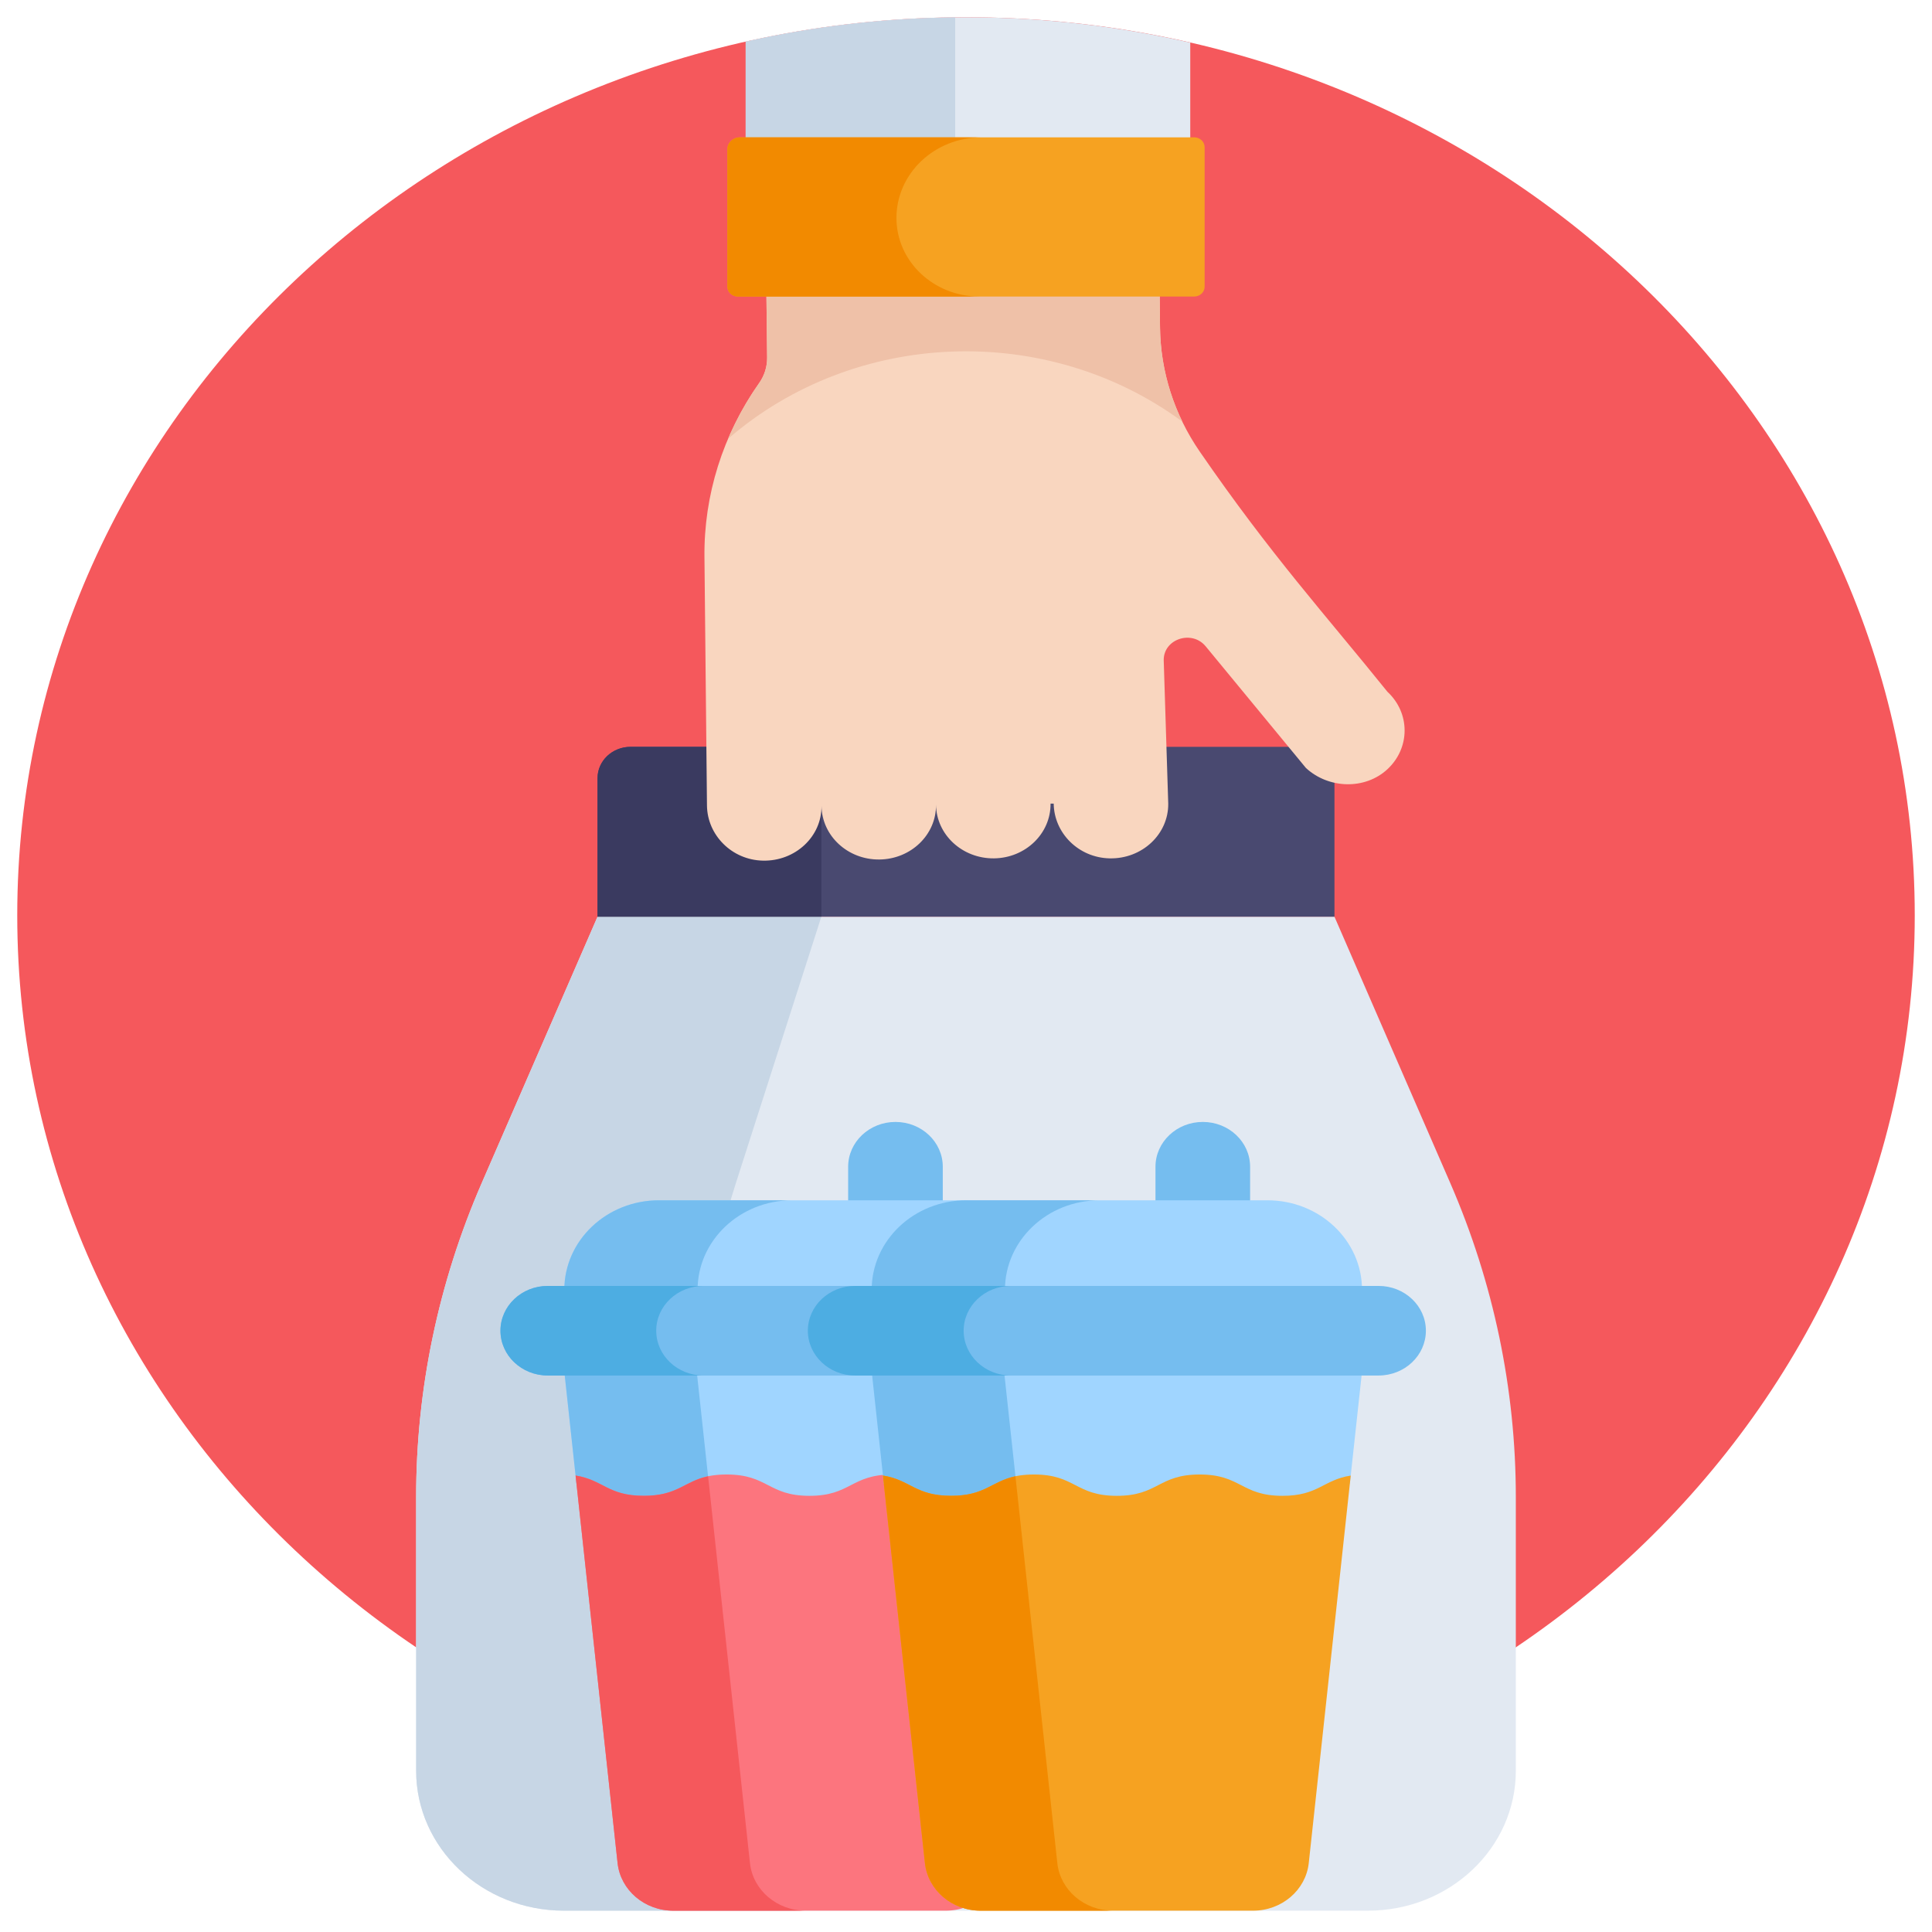 <svg width="56" height="56" viewBox="0 0 56 56" fill="none" xmlns="http://www.w3.org/2000/svg">
<g id="pickup">
<path id="Vector" d="M55.5 26.532C55.5 40.909 43.188 52.564 28 52.564C12.812 52.564 0.5 40.909 0.5 26.532C0.5 12.155 12.812 0.5 28 0.5C43.188 0.5 55.5 12.155 55.5 26.532Z" fill="#F5585C"/>
<path id="Vector_2" d="M42.036 34.289L38.68 26.571C37.493 26.571 18.506 26.571 17.32 26.571L13.964 34.289C12.708 37.176 12.062 40.268 12.062 43.39V51.326C12.062 53.566 13.981 55.382 16.347 55.382H39.652C42.018 55.382 43.937 53.566 43.937 51.326V43.39C43.937 40.268 43.291 37.176 42.036 34.289Z" fill="#E2E9F2"/>
<path id="Vector_3" d="M12.062 43.39V51.326C12.062 53.566 13.98 55.382 16.347 55.382H23.089C21.343 55.382 19.927 53.566 19.927 51.326V43.39C19.927 40.268 20.404 37.176 21.331 34.289L23.807 26.571C20.452 26.571 17.745 26.571 17.32 26.571L13.964 34.289C12.708 37.176 12.062 40.268 12.062 43.39Z" fill="#C7D6E5"/>
<path id="Vector_4" d="M37.722 21.647H18.278C17.748 21.647 17.32 22.053 17.32 22.554V26.571H38.68V22.554C38.68 22.053 38.251 21.647 37.722 21.647Z" fill="#494970"/>
<path id="Vector_5" d="M24.765 21.647H18.278C17.748 21.647 17.32 22.053 17.32 22.554V26.571H23.807V22.554C23.807 22.053 24.235 21.647 24.765 21.647Z" fill="#3A3A60"/>
<path id="Vector_6" d="M33.612 8.369H22.213L22.236 10.367C22.238 10.629 22.158 10.886 22.004 11.104C20.951 12.597 20.399 14.355 20.419 16.151L20.492 23.351C20.502 24.204 21.211 24.927 22.113 24.946C23.056 24.967 23.822 24.244 23.812 23.359C23.822 24.227 24.573 24.923 25.489 24.913C26.406 24.904 27.141 24.193 27.131 23.326C27.141 24.193 27.892 24.889 28.809 24.88C29.725 24.871 30.46 24.16 30.451 23.293H30.542C30.552 24.146 31.262 24.861 32.163 24.88C33.106 24.9 33.872 24.178 33.862 23.293L33.731 19.136C33.725 18.52 34.547 18.248 34.947 18.734L37.853 22.26C38.506 22.865 39.567 22.901 40.218 22.294C40.881 21.675 40.877 20.665 40.215 20.051C38.42 17.82 36.852 16.107 34.773 13.086C34.037 12.016 33.638 10.77 33.624 9.494L33.612 8.369Z" fill="#F9D6BF"/>
<path id="Vector_7" d="M34.5 1.234C32.416 0.756 30.24 0.5 28 0.5C25.801 0.5 23.664 0.746 21.614 1.207V4.206H34.5V1.234Z" fill="#E2E9F2"/>
<path id="Vector_8" d="M27.687 0.504C25.599 0.527 23.566 0.768 21.614 1.207V4.206H27.687V0.504Z" fill="#C7D6E5"/>
<path id="Vector_9" d="M21.106 12.717C24.788 9.531 30.346 9.332 34.269 12.219C33.856 11.367 33.635 10.439 33.624 9.494L33.612 8.369H22.213L22.236 10.367C22.238 10.629 22.158 10.886 22.004 11.104C21.645 11.613 21.346 12.154 21.106 12.717Z" fill="#EFC1A8"/>
<path id="Vector_10" d="M21.386 8.595H34.615C34.782 8.595 34.917 8.468 34.917 8.31V4.266C34.917 4.109 34.782 3.981 34.615 3.981H21.449C21.247 3.981 21.084 4.135 21.084 4.326V8.31C21.084 8.468 21.219 8.595 21.386 8.595Z" fill="#F6A221"/>
<path id="Vector_11" d="M25.984 6.318C25.984 5.027 27.089 3.981 28.453 3.981H21.449C21.247 3.981 21.084 4.135 21.084 4.326V8.31C21.084 8.468 21.219 8.595 21.386 8.595H28.39C27.061 8.595 25.984 7.576 25.984 6.318Z" fill="#F28A00"/>
<path id="Vector_12" d="M25.956 32.52C25.198 32.52 24.584 33.102 24.584 33.819V35.021H27.327V33.819C27.327 33.101 26.713 32.52 25.956 32.52Z" fill="#75BDEF"/>
<path id="Vector_13" d="M18.66 43.589C19.861 43.589 19.861 42.971 21.061 42.971C22.262 42.971 22.262 43.589 23.463 43.589C24.664 43.589 24.664 42.971 25.865 42.971C27.066 42.971 27.066 43.589 28.267 43.589C29.294 43.589 29.444 43.137 30.218 43.006L30.57 39.754C30.112 39.754 16.815 39.754 16.357 39.754L16.709 43.006C17.483 43.137 17.633 43.589 18.66 43.589Z" fill="#A0D5FF"/>
<path id="Vector_14" d="M18.66 43.589C19.659 43.589 19.827 43.161 20.548 43.017L20.195 39.754C18.116 39.754 16.511 39.754 16.357 39.754L16.709 43.006C17.483 43.137 17.633 43.589 18.66 43.589Z" fill="#75BDEF"/>
<path id="Vector_15" d="M27.826 34.791H19.1C17.585 34.791 16.357 35.953 16.357 37.388H30.57C30.57 35.953 29.341 34.791 27.826 34.791Z" fill="#A0D5FF"/>
<path id="Vector_16" d="M22.963 34.791H19.1C17.585 34.791 16.357 35.953 16.357 37.388H20.22C20.22 35.953 21.448 34.791 22.963 34.791Z" fill="#75BDEF"/>
<path id="Vector_17" d="M17.901 54.002C17.986 54.786 18.683 55.382 19.516 55.382H27.412C28.244 55.382 28.942 54.786 29.027 54.002L30.244 42.77C29.447 42.894 29.306 43.357 28.267 43.357C27.066 43.357 27.066 42.739 25.865 42.739C24.664 42.739 24.664 43.357 23.463 43.357C22.263 43.357 22.263 42.739 21.062 42.739C19.861 42.739 19.861 43.357 18.66 43.357C17.621 43.357 17.481 42.894 16.684 42.77L17.901 54.002Z" fill="#FC757E"/>
<path id="Vector_18" d="M19.515 55.382H23.353C22.521 55.382 21.823 54.786 21.738 54.002L20.524 42.79C19.824 42.939 19.648 43.357 18.66 43.357C17.621 43.357 17.481 42.895 16.684 42.769L17.901 54.002C17.986 54.786 18.683 55.382 19.515 55.382Z" fill="#F5585C"/>
<path id="Vector_19" d="M31.049 39.87H15.877C15.12 39.87 14.506 39.288 14.506 38.571C14.506 37.854 15.12 37.273 15.877 37.273H31.049C31.806 37.273 32.42 37.854 32.42 38.571C32.42 39.288 31.806 39.87 31.049 39.87Z" fill="#75BDEF"/>
<path id="Vector_20" d="M19.021 38.571C19.021 37.854 19.635 37.273 20.393 37.273H15.877C15.12 37.273 14.506 37.854 14.506 38.571C14.506 39.288 15.12 39.87 15.877 39.87H20.393C19.635 39.87 19.021 39.288 19.021 38.571Z" fill="#4DADE2"/>
<path id="Vector_21" d="M34.864 32.52C34.106 32.52 33.492 33.102 33.492 33.819V35.021H36.235V33.819C36.235 33.101 35.621 32.52 34.864 32.52Z" fill="#75BDEF"/>
<path id="Vector_22" d="M27.569 43.589C28.77 43.589 28.77 42.971 29.971 42.971C31.172 42.971 31.172 43.589 32.372 43.589C33.573 43.589 33.573 42.971 34.773 42.971C35.974 42.971 35.974 43.589 37.175 43.589C38.203 43.589 38.353 43.137 39.126 43.006L39.479 39.754C39.021 39.754 25.724 39.754 25.266 39.754L25.619 43.006C26.392 43.137 26.542 43.589 27.569 43.589Z" fill="#A0D5FF"/>
<path id="Vector_23" d="M27.569 43.589C28.569 43.589 28.737 43.161 29.458 43.017L29.104 39.754C27.025 39.754 25.42 39.754 25.267 39.754L25.619 43.006C26.392 43.137 26.542 43.589 27.569 43.589Z" fill="#75BDEF"/>
<path id="Vector_24" d="M36.736 34.791H28.009C26.494 34.791 25.266 35.953 25.266 37.388H39.479C39.479 35.953 38.251 34.791 36.736 34.791Z" fill="#A0D5FF"/>
<path id="Vector_25" d="M31.872 34.791H28.009C26.494 34.791 25.266 35.953 25.266 37.388H29.129C29.129 35.953 30.357 34.791 31.872 34.791Z" fill="#75BDEF"/>
<path id="Vector_26" d="M26.809 54.002C26.894 54.786 27.592 55.382 28.424 55.382H36.32C37.152 55.382 37.85 54.786 37.935 54.002L39.152 42.77C38.355 42.894 38.214 43.357 37.175 43.357C35.974 43.357 35.974 42.739 34.773 42.739C33.572 42.739 33.572 43.357 32.371 43.357C31.171 43.357 31.171 42.739 29.97 42.739C28.769 42.739 28.769 43.357 27.569 43.357C26.53 43.357 26.39 42.894 25.592 42.77L26.809 54.002Z" fill="#F6A221"/>
<path id="Vector_27" d="M28.424 55.382H32.262C31.429 55.382 30.732 54.786 30.647 54.002L29.433 42.79C28.732 42.939 28.557 43.357 27.569 43.357C26.53 43.357 26.389 42.895 25.592 42.769L26.809 54.002C26.894 54.786 27.592 55.382 28.424 55.382Z" fill="#F28A00"/>
<path id="Vector_28" d="M39.959 39.87H24.788C24.03 39.87 23.416 39.288 23.416 38.571C23.416 37.854 24.03 37.273 24.788 37.273H39.959C40.716 37.273 41.33 37.854 41.33 38.571C41.33 39.288 40.716 39.87 39.959 39.87Z" fill="#75BDEF"/>
<path id="Vector_29" d="M27.932 38.571C27.932 37.854 28.546 37.273 29.303 37.273H24.788C24.03 37.273 23.416 37.854 23.416 38.571C23.416 39.288 24.03 39.87 24.788 39.87H29.303C28.546 39.87 27.932 39.288 27.932 38.571Z" fill="#4DADE2"/>
</g>
</svg>

